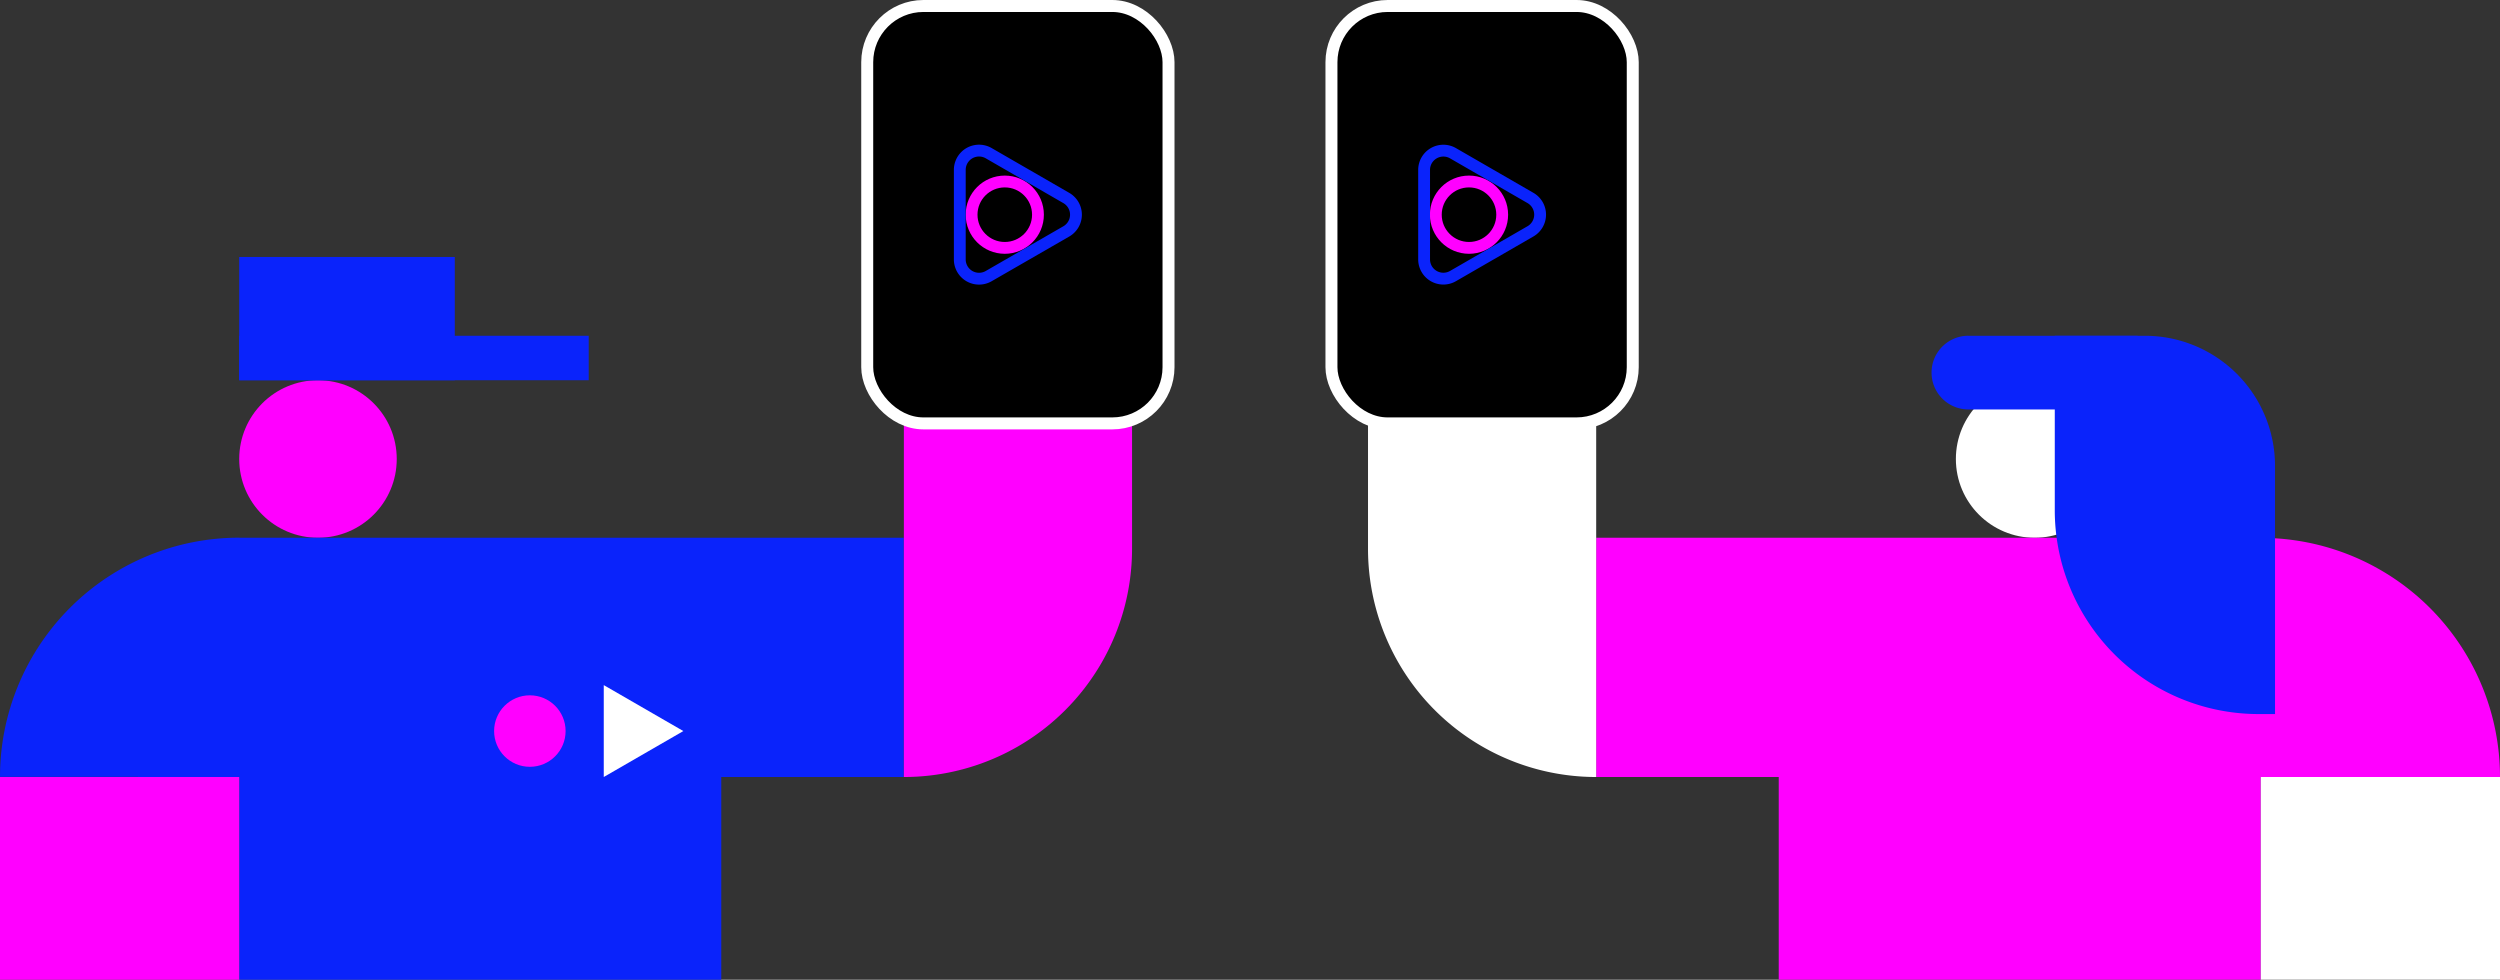 <svg xmlns="http://www.w3.org/2000/svg" viewBox="0 0 860.19 337.1"><rect x="0" y="0" width="860.19" height="337.1" fill="#333333" stroke="none"/><defs><style>.cls-1{fill:#fff;}.cls-2{fill:#f0f;}.cls-3{stroke:#fff;stroke-width:4.12px;}.cls-3,.cls-4,.cls-5{stroke-miterlimit:10;}.cls-4,.cls-5{fill:none;stroke-width:4.07px;}.cls-4{stroke:#f0f;}.cls-5{stroke:#0a23fb;}.cls-6{fill:#0a23fb;}</style></defs><g id="Layer_2" data-name="Layer 2"><g id="Layer_3" data-name="Layer 3"><circle class="cls-1" cx="700.07" cy="157.93" r="27.1"/><polygon class="cls-2" points="549.21 267.35 812.8 267.35 777.87 185.03 549.21 185.03 549.21 267.35"/><path class="cls-1" d="M470.71,88.42h0a78.51,78.51,0,0,1,78.51,78.51V267.35a0,0,0,0,1,0,0H470.71a0,0,0,0,1,0,0V88.42A0,0,0,0,1,470.71,88.42Z" transform="translate(1019.92 355.77) rotate(-180)"/><rect class="cls-3" x="458.13" y="2.06" width="103.67" height="143.62" rx="19.34" transform="translate(1019.92 147.74) rotate(-180)"/><rect class="cls-2" x="612.01" y="255.3" width="165.86" height="81.8" transform="translate(1389.89 592.39) rotate(-180)"/><circle class="cls-4" cx="505.45" cy="73.87" r="11.42"/><path class="cls-5" d="M526.63,68.13,499.92,52.71A6.63,6.63,0,0,0,490,58.45V89.29A6.63,6.63,0,0,0,499.92,95l26.71-15.42A6.63,6.63,0,0,0,526.63,68.13Z"/><path class="cls-2" d="M777.87,185h82.31a0,0,0,0,1,0,0v82.31a0,0,0,0,1,0,0h0A82.31,82.31,0,0,1,777.87,185v0A0,0,0,0,1,777.87,185Z" transform="translate(1638.06 452.38) rotate(-180)"/><rect class="cls-1" x="777.87" y="267.35" width="82.31" height="69.75" transform="translate(1638.06 604.44) rotate(-180)"/><path class="cls-6" d="M677.28,115.53h58.25a0,0,0,0,1,0,0v25.35a0,0,0,0,1,0,0H677.28a12.68,12.68,0,0,1-12.68-12.68v0a12.68,12.68,0,0,1,12.68-12.68Z"/><path class="cls-6" d="M707,115.53h31a44.78,44.78,0,0,1,44.78,44.78v85.38a0,0,0,0,1,0,0h-5.62A70.13,70.13,0,0,1,707,175.55v-60a0,0,0,0,1,0,0Z"/><circle class="cls-2" cx="109.41" cy="157.93" r="27.1"/><polygon class="cls-6" points="310.97 267.35 47.39 267.35 82.31 185.03 310.97 185.03 310.97 267.35"/><path class="cls-2" d="M311,88.42h78.51a0,0,0,0,1,0,0V188.84A78.51,78.51,0,0,1,311,267.35h0a0,0,0,0,1,0,0V88.42A0,0,0,0,1,311,88.42Z"/><rect class="cls-3" x="298.39" y="2.06" width="103.67" height="143.62" rx="19.34"/><rect class="cls-6" x="82.31" y="255.3" width="165.86" height="81.8"/><rect class="cls-6" x="82.31" y="115.53" width="120.25" height="15.3"/><rect class="cls-6" x="82.31" y="88.42" width="74.17" height="42.41"/><circle class="cls-4" cx="345.72" cy="73.87" r="11.42"/><path class="cls-5" d="M366.9,68.13,340.19,52.71a6.63,6.63,0,0,0-9.95,5.74V89.29A6.63,6.63,0,0,0,340.19,95L366.9,79.61A6.63,6.63,0,0,0,366.9,68.13Z"/><path class="cls-6" d="M82.31,185h0a0,0,0,0,1,0,0v82.31a0,0,0,0,1,0,0H0a0,0,0,0,1,0,0v0A82.31,82.31,0,0,1,82.31,185Z"/><rect class="cls-2" y="267.35" width="82.31" height="69.75"/><circle class="cls-2" cx="182.31" cy="251.54" r="12.3"/><polygon class="cls-1" points="235.12 251.54 207.74 235.73 207.74 267.35 235.12 251.54"/></g></g></svg>